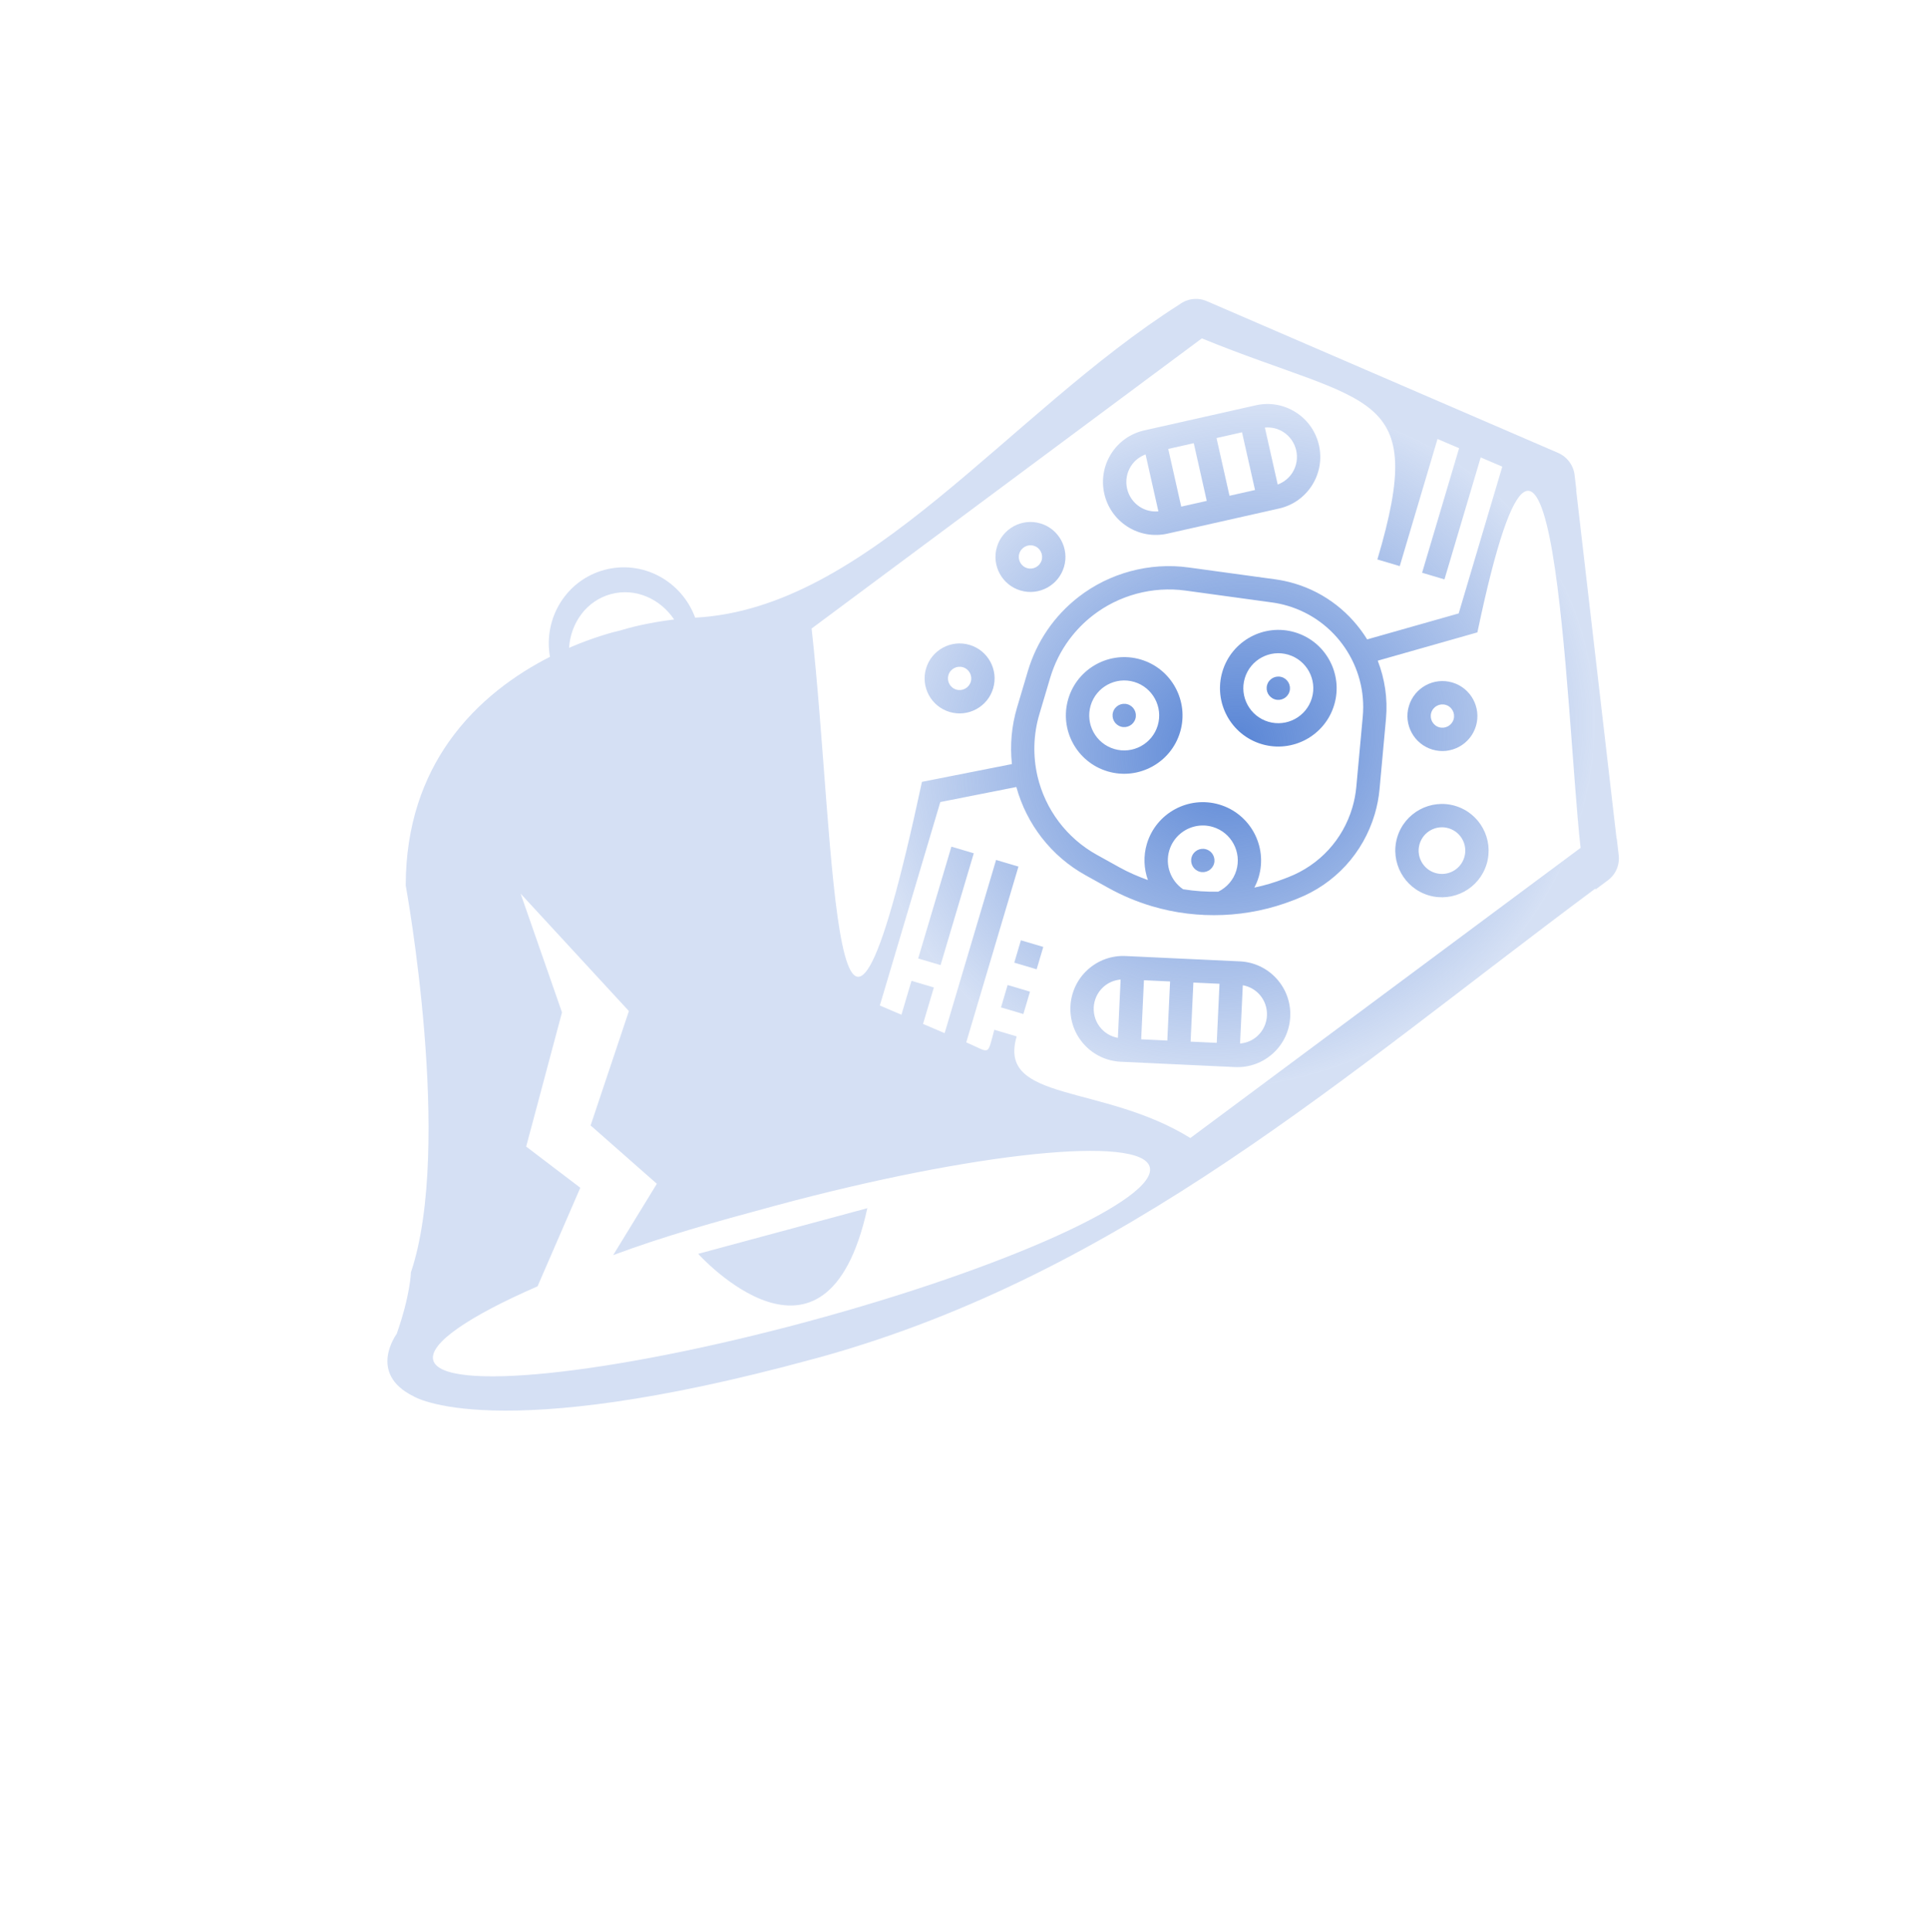 <?xml version="1.0" encoding="UTF-8" standalone="no"?>
<!-- Created with Inkscape (http://www.inkscape.org/) -->

<svg
   width="512"
   height="513"
   viewBox="0 0 135.467 135.731"
   version="1.1"
   id="svg5"
   inkscape:version="1.2.1 (9c6d41e410, 2022-07-14, custom)"
   sodipodi:docname="inactive-hover.svg"
   xmlns:inkscape="http://www.inkscape.org/namespaces/inkscape"
   xmlns:sodipodi="http://sodipodi.sourceforge.net/DTD/sodipodi-0.dtd"
   xmlns:xlink="http://www.w3.org/1999/xlink"
   xmlns="http://www.w3.org/2000/svg"
   xmlns:svg="http://www.w3.org/2000/svg">
  <sodipodi:namedview
     id="namedview7"
     pagecolor="#24283b"
     bordercolor="#1a1b26"
     borderopacity="0.247"
     inkscape:showpageshadow="true"
     inkscape:pageopacity="0"
     inkscape:pagecheckerboard="false"
     inkscape:deskcolor="#1f2335"
     inkscape:document-units="px"
     showgrid="false"
     shape-rendering="auto"
     borderlayer="true"
     inkscape:zoom="1.2230981"
     inkscape:cx="219.5245"
     inkscape:cy="235.87642"
     inkscape:window-width="1667"
     inkscape:window-height="885"
     inkscape:window-x="0"
     inkscape:window-y="0"
     inkscape:window-maximized="1"
     inkscape:current-layer="g18701" />
  <defs
     id="defs2">
    <linearGradient
       inkscape:collect="always"
       id="linearGradient17417">
      <stop
         style="stop-color:#5784d5;stop-opacity:1;"
         offset="0"
         id="stop17413" />
      <stop
         style="stop-color:#5784d5;stop-opacity:0.246;"
         offset="1"
         id="stop17415" />
    </linearGradient>
    <radialGradient
       inkscape:collect="always"
       xlink:href="#linearGradient17417"
       id="radialGradient18145"
       gradientUnits="userSpaceOnUse"
       gradientTransform="matrix(0.087,-0.462,0.507,0.095,32.03,106.559)"
       cx="78.359"
       cy="84.397"
       fx="78.359"
       fy="84.397"
       r="42.515" />
    <radialGradient
       inkscape:collect="always"
       xlink:href="#linearGradient17417"
       id="radialGradient18149"
       gradientUnits="userSpaceOnUse"
       gradientTransform="matrix(0.087,-0.462,0.507,0.095,32.03,106.559)"
       cx="78.359"
       cy="84.397"
       fx="78.359"
       fy="84.397"
       r="42.515" />
    <radialGradient
       inkscape:collect="always"
       xlink:href="#linearGradient17417"
       id="radialGradient18151"
       gradientUnits="userSpaceOnUse"
       gradientTransform="matrix(0.087,-0.462,0.507,0.095,32.03,106.559)"
       cx="78.359"
       cy="84.397"
       fx="78.359"
       fy="84.397"
       r="42.515" />
    <radialGradient
       inkscape:collect="always"
       xlink:href="#linearGradient17417"
       id="radialGradient18153"
       gradientUnits="userSpaceOnUse"
       gradientTransform="matrix(0.087,-0.462,0.507,0.095,32.03,106.559)"
       cx="78.359"
       cy="84.397"
       fx="78.359"
       fy="84.397"
       r="42.515" />
    <radialGradient
       inkscape:collect="always"
       xlink:href="#linearGradient17417"
       id="radialGradient18155"
       gradientUnits="userSpaceOnUse"
       gradientTransform="matrix(0.087,-0.462,0.507,0.095,32.03,106.559)"
       cx="78.359"
       cy="84.397"
       fx="78.359"
       fy="84.397"
       r="42.515" />
    <radialGradient
       inkscape:collect="always"
       xlink:href="#linearGradient17417"
       id="radialGradient18157"
       gradientUnits="userSpaceOnUse"
       gradientTransform="matrix(0.087,-0.462,0.507,0.095,32.03,106.559)"
       cx="78.359"
       cy="84.397"
       fx="78.359"
       fy="84.397"
       r="42.515" />
    <radialGradient
       inkscape:collect="always"
       xlink:href="#linearGradient17417"
       id="radialGradient18159"
       gradientUnits="userSpaceOnUse"
       gradientTransform="matrix(0.087,-0.462,0.507,0.095,32.03,106.559)"
       cx="78.359"
       cy="84.397"
       fx="78.359"
       fy="84.397"
       r="42.515" />
    <radialGradient
       inkscape:collect="always"
       xlink:href="#linearGradient17417"
       id="radialGradient18161"
       gradientUnits="userSpaceOnUse"
       gradientTransform="matrix(0.087,-0.462,0.507,0.095,32.03,106.559)"
       cx="78.359"
       cy="84.397"
       fx="78.359"
       fy="84.397"
       r="42.515" />
    <radialGradient
       inkscape:collect="always"
       xlink:href="#linearGradient17417"
       id="radialGradient18163"
       gradientUnits="userSpaceOnUse"
       gradientTransform="matrix(0.087,-0.462,0.507,0.095,32.03,106.559)"
       cx="78.359"
       cy="84.397"
       fx="78.359"
       fy="84.397"
       r="42.515" />
    <radialGradient
       inkscape:collect="always"
       xlink:href="#linearGradient17417"
       id="radialGradient18165"
       gradientUnits="userSpaceOnUse"
       gradientTransform="matrix(0.087,-0.462,0.507,0.095,32.03,106.559)"
       cx="78.359"
       cy="84.397"
       fx="78.359"
       fy="84.397"
       r="42.515" />
    <radialGradient
       inkscape:collect="always"
       xlink:href="#linearGradient17417"
       id="radialGradient18167"
       gradientUnits="userSpaceOnUse"
       gradientTransform="matrix(0.087,-0.462,0.507,0.095,32.03,106.559)"
       cx="78.359"
       cy="84.397"
       fx="78.359"
       fy="84.397"
       r="42.515" />
    <radialGradient
       inkscape:collect="always"
       xlink:href="#linearGradient17417"
       id="radialGradient18169"
       gradientUnits="userSpaceOnUse"
       gradientTransform="matrix(0.087,-0.462,0.507,0.095,32.03,106.559)"
       cx="78.359"
       cy="84.397"
       fx="78.359"
       fy="84.397"
       r="42.515" />
    <radialGradient
       inkscape:collect="always"
       xlink:href="#linearGradient17417"
       id="radialGradient18171"
       gradientUnits="userSpaceOnUse"
       gradientTransform="matrix(0.087,-0.462,0.507,0.095,32.03,106.559)"
       cx="78.359"
       cy="84.397"
       fx="78.359"
       fy="84.397"
       r="42.515" />
    <radialGradient
       inkscape:collect="always"
       xlink:href="#linearGradient17417"
       id="radialGradient18173"
       gradientUnits="userSpaceOnUse"
       gradientTransform="matrix(0.087,-0.462,0.507,0.095,32.03,106.559)"
       cx="78.359"
       cy="84.397"
       fx="78.359"
       fy="84.397"
       r="42.515" />
    <radialGradient
       inkscape:collect="always"
       xlink:href="#linearGradient17417"
       id="radialGradient18175"
       gradientUnits="userSpaceOnUse"
       gradientTransform="matrix(0.087,-0.462,0.507,0.095,32.03,106.559)"
       cx="78.359"
       cy="84.397"
       fx="78.359"
       fy="84.397"
       r="42.515" />
  </defs>
  <g
     inkscape:label="Layer 1"
     inkscape:groupmode="layer"
     id="layer1">
    <g
       id="g1723"
       transform="translate(0.287,-11.693)">
      <g
         id="g2392"
         transform="matrix(1.112,0,0,1.112,-2.547,-5.381)">
        <g
           id="g2816"
           transform="matrix(1.033,0.329,-0.329,1.033,22.53,-26.358)"
           style="fill:#5784d5;fill-opacity:1">
          <g
             id="g18701"
             transform="matrix(0.656,-0.719,0.719,0.656,-33.965,72.583)">
            <g
               id="g19764"
               transform="matrix(1,-0.117,0.117,1,-7.141,6.829)">
              <path
                 id="path1868"
                 style="fill:url(#radialGradient18145);fill-opacity:1;stroke-width:0.196"
                 d="m 44.414,50.33 c -2.491,0.818 -5.006,2.428 -7.17,5.33 0,0 -6.96,14.119 -13.482,18.652 0,0 -0.819,1.056 -2.864,2.432 9.83e-4,4.08e-4 -2.812,0.837 -1.409,3.573 0,0 1.988,5.201 20.389,12.403 l 0.45,0.178 c 17.474,6.733 34.958,5.128 53.562,5.128 l 0.029,0.051 0.888,-1.13e-4 c 0.578,0 1.114,-0.309 1.405,-0.814 l 0.501,-0.867 -0.007,-0.012 10.433,-18.059 0.014,4.6e-5 0.441,-0.765 c 0.295,-0.511 0.295,-1.141 -3.2e-4,-1.653 L 96.214,56.205 C 95.922,55.7 95.387,55.391 94.809,55.391 82.708,54.5 69.15,58.859 60.561,53.152 c 0.659,-2.236 -0.447,-4.635 -2.639,-5.5 -2.189,-0.864 -4.635,0.134 -5.681,2.217 -2.213,-0.377 -5.004,-0.466 -7.827,0.461 z m 10.853,-1.387 c 0.681,-0.195 1.414,-0.179 2.108,0.095 1.391,0.549 2.19,1.956 2.118,3.455 -1.36,-0.777 -2.476,-1.218 -2.937,-1.379 -0.439,-0.195 -1.559,-0.637 -3.084,-0.997 0.486,-0.572 1.115,-0.978 1.796,-1.173 z m -12.829,11.187 1.001,9.447 -5.886,4.099 1.092,5.135 -4.616,1.855 c 3.095,0.904 5.845,1.955 9.523,3.406 11.335,4.473 19.938,9.595 19.214,11.429 -0.725,1.838 -10.504,-0.3 -21.84,-4.774 C 29.588,86.252 20.985,81.135 21.71,79.298 l 5.39e-4,2.78e-4 c 0.381,-0.966 3.283,-0.828 7.601,0.174 l 5.538,-3.187 -1.122,-3.886 6.471,-5.133 z m 23.295,-2.327 28.921,7.4e-5 c 5.587,9.228 9.07,10.39 0.535,16.781 l 0.832,1.111 6.313,-4.727 0.703,1.206 -6.185,4.631 0.832,1.11 6.057,-4.535 0.704,1.206 -7.29,5.459 -5.29,-2.008 c 0.157,-1.826 -0.328,-3.704 -1.487,-5.251 -0.234,-0.312 -0.492,-0.608 -0.77,-0.879 l -3.715,-3.642 c -1.672,-1.638 -3.972,-2.548 -6.312,-2.496 -1.83,0.042 -3.573,0.644 -5.039,1.742 l -1.811,1.356 c -0.91,0.681 -1.672,1.539 -2.247,2.513 l -4.924,-2.344 c -19.159,16.811 -6.396,0.029 0.174,-11.234 z m -0.014,12.848 4.164,1.981 c -0.834,2.143 -0.785,4.547 0.165,6.652 l 0.64,1.417 c 0.387,0.859 0.871,1.678 1.437,2.434 1.717,2.293 4.184,3.972 6.948,4.728 l 0.235,0.064 c 2.33,0.638 4.775,0.174 6.709,-1.274 0.409,-0.306 0.79,-0.654 1.129,-1.034 l 2.803,-3.129 c 0.806,-0.9 1.359,-1.952 1.665,-3.062 l 5.761,2.186 c 16.744,-14.83 1.289,7.07 -2.722,13.946 l -28.921,-7.5e-5 c -2.258,-5.716 -7.962,-8.557 -4.684,-11.012 l -0.832,-1.111 c -1.311,1.032 -0.989,0.973 -1.787,-0.395 l 8.73,-6.537 -0.832,-1.111 -8.602,6.441 -0.704,-1.206 1.811,-1.356 -0.832,-1.111 -1.683,1.261 -0.704,-1.207 z m 11.928,-3.181 c 0.632,-0.191 1.292,-0.297 1.966,-0.312 1.968,-0.044 3.903,0.721 5.309,2.098 l 3.715,3.642 c 0.227,0.222 0.438,0.465 0.629,0.72 1.786,2.385 1.639,5.727 -0.35,7.946 l -2.804,3.128 c -0.28,0.312 -0.591,0.597 -0.927,0.849 -1.588,1.189 -3.597,1.572 -5.512,1.048 l -0.235,-0.065 c -0.607,-0.166 -1.198,-0.382 -1.767,-0.645 0.202,-0.097 0.398,-0.211 0.581,-0.348 1.531,-1.146 1.844,-3.325 0.698,-4.856 -1.146,-1.531 -3.325,-1.843 -4.856,-0.697 -0.607,0.454 -1.023,1.078 -1.233,1.764 C 72.521,81.227 72.207,80.693 71.954,80.13 L 71.313,78.713 c -0.834,-1.847 -0.85,-3.972 -0.045,-5.831 0.498,-1.149 1.291,-2.154 2.293,-2.904 l 1.811,-1.356 c 0.694,-0.519 1.461,-0.907 2.274,-1.153 z M 38.131,83.621 c 0,0 1.053,11.339 9.692,3.825 z m 37.347,-2.827 c 0.193,-0.068 0.393,-0.107 0.593,-0.116 0.668,-0.032 1.34,0.256 1.77,0.83 0.688,0.919 0.5,2.226 -0.419,2.913 -0.465,0.348 -1.048,0.474 -1.617,0.372 -0.571,-0.406 -1.104,-0.863 -1.593,-1.365 -0.291,-0.849 -0.011,-1.794 0.716,-2.339 0.172,-0.129 0.358,-0.227 0.551,-0.295 z"
                 sodipodi:nodetypes="ccccccccccccccccccccscccccccccccccssscccccccccccccccccccscccccccccsccsccsccccccccccccccccccscccsccscccsssccccccsccsssssccssss" />
              <path
                 d="m 78.125,72.629 c 0.23,0.307 0.167,0.742 -0.139,0.971 -0.307,0.23 -0.742,0.167 -0.971,-0.139 -0.23,-0.307 -0.167,-0.742 0.139,-0.971 0.307,-0.23 0.741,-0.167 0.971,0.139"
                 id="path943"
                 style="fill:url(#radialGradient18149);fill-opacity:1;stroke-width:0.079" />
              <path
                 d="m 80.346,70.965 c -1.146,-1.531 -3.325,-1.844 -4.856,-0.697 -1.531,1.146 -1.844,3.325 -0.697,4.856 1.146,1.531 3.325,1.844 4.856,0.697 1.531,-1.146 1.844,-3.325 0.697,-4.856 z m -1.529,3.745 c -0.919,0.688 -2.226,0.5 -2.913,-0.418 -0.688,-0.919 -0.5,-2.226 0.418,-2.913 0.919,-0.688 2.226,-0.5 2.913,0.418 0.688,0.919 0.5,2.226 -0.418,2.913 z"
                 id="path945"
                 style="fill:url(#radialGradient18151);fill-opacity:1;stroke-width:0.079" />
              <path
                 d="m 86.446,76.798 c 0.23,0.307 0.167,0.742 -0.139,0.971 -0.307,0.23 -0.742,0.167 -0.971,-0.139 -0.23,-0.307 -0.167,-0.742 0.139,-0.971 0.307,-0.23 0.741,-0.167 0.971,0.139"
                 id="path947"
                 style="fill:url(#radialGradient18153);fill-opacity:1;stroke-width:0.079" />
              <path
                 d="m 83.812,74.437 c -1.531,1.146 -1.844,3.325 -0.697,4.856 1.146,1.531 3.325,1.844 4.856,0.697 1.531,-1.146 1.844,-3.325 0.697,-4.856 -1.146,-1.531 -3.325,-1.844 -4.856,-0.697 z m 3.327,4.442 c -0.919,0.688 -2.226,0.5 -2.913,-0.418 -0.688,-0.919 -0.5,-2.226 0.418,-2.913 0.919,-0.688 2.226,-0.5 2.913,0.418 0.688,0.919 0.5,2.226 -0.418,2.913 z"
                 id="path949"
                 style="fill:url(#radialGradient18155);fill-opacity:1;stroke-width:0.079" />
              <path
                 d="m 76.73,82.34 c 0.23,0.307 0.167,0.742 -0.139,0.971 -0.307,0.23 -0.742,0.167 -0.971,-0.139 -0.23,-0.307 -0.167,-0.742 0.139,-0.971 0.307,-0.23 0.741,-0.167 0.971,0.139"
                 id="path951"
                 style="fill:url(#radialGradient18157);fill-opacity:1;stroke-width:0.079" />
              <path
                 d="m 59.113,77.332 5.553,-4.158 0.832,1.111 -5.553,4.158 z"
                 id="path955"
                 style="fill:url(#radialGradient18159);fill-opacity:1;stroke-width:0.079" />
              <path
                 d="m 61.329,82.606 1.111,-0.832 0.832,1.111 -1.111,0.832 z"
                 id="path961"
                 style="fill:url(#radialGradient18161);fill-opacity:1;stroke-width:0.079" />
              <path
                 d="m 63.55,80.942 1.111,-0.832 0.832,1.111 -1.111,0.832 z"
                 id="path963"
                 style="fill:url(#radialGradient18163);fill-opacity:1;stroke-width:0.079" />
              <path
                 d="m 72.274,67.102 c 0.919,-0.688 1.106,-1.995 0.418,-2.913 -0.688,-0.919 -1.995,-1.106 -2.913,-0.418 -0.919,0.688 -1.106,1.995 -0.418,2.913 0.688,0.919 1.995,1.106 2.913,0.418 z m -1.663,-2.221 c 0.306,-0.229 0.742,-0.166 0.971,0.139 0.229,0.306 0.167,0.742 -0.139,0.971 -0.306,0.229 -0.742,0.166 -0.971,-0.139 -0.229,-0.306 -0.167,-0.742 0.139,-0.971 z"
                 id="path971"
                 style="fill:url(#radialGradient18165);fill-opacity:1;stroke-width:0.079" />
              <path
                 d="m 79.966,63.819 c 0.919,-0.688 1.106,-1.995 0.418,-2.913 -0.688,-0.919 -1.995,-1.106 -2.913,-0.418 -0.919,0.688 -1.106,1.995 -0.418,2.913 0.688,0.919 1.995,1.106 2.913,0.418 z m -1.663,-2.221 c 0.306,-0.229 0.742,-0.166 0.971,0.139 0.229,0.306 0.167,0.742 -0.139,0.971 -0.306,0.229 -0.742,0.166 -0.971,-0.139 -0.229,-0.306 -0.167,-0.742 0.139,-0.971 z"
                 id="path973"
                 style="fill:url(#radialGradient18167);fill-opacity:1;stroke-width:0.079" />
              <path
                 d="m 96.514,64.656 c -0.302,-0.784 -0.891,-1.404 -1.66,-1.745 l -6.213,-2.759 c -0.767,-0.341 -1.622,-0.363 -2.407,-0.061 -1.619,0.624 -2.43,2.447 -1.806,4.067 0.302,0.784 0.891,1.404 1.66,1.745 l 6.213,2.759 c 0.767,0.341 1.622,0.363 2.407,0.061 1.619,-0.624 2.43,-2.447 1.806,-4.067 z m -2.305,2.772 c -0.363,0.14 -0.752,0.148 -1.119,0.042 l 1.409,-3.173 c 0.326,0.201 0.58,0.495 0.72,0.858 0.348,0.904 -0.105,1.925 -1.01,2.273 z m -5.08,-5.542 1.422,0.632 -1.428,3.216 -1.422,-0.632 z m 2.69,1.194 1.422,0.632 -1.428,3.216 L 90.391,66.296 Z M 86.733,61.386 c 0.363,-0.14 0.752,-0.148 1.119,-0.042 l -1.409,3.173 c -0.326,-0.201 -0.58,-0.495 -0.72,-0.858 -0.348,-0.904 0.105,-1.925 1.01,-2.273 z"
                 id="path975"
                 style="fill:url(#radialGradient18169);fill-opacity:1;stroke-width:0.079" />
              <path
                 d="m 69.105,84.581 c -0.65,-0.533 -1.469,-0.78 -2.305,-0.697 -1.726,0.172 -2.991,1.717 -2.819,3.443 0.083,0.837 0.487,1.59 1.137,2.123 l 5.26,4.307 c 0.65,0.532 1.469,0.779 2.305,0.696 1.726,-0.172 2.991,-1.717 2.819,-3.443 -0.083,-0.837 -0.487,-1.59 -1.137,-2.123 z m 1.263,7.374 -1.204,-0.986 2.229,-2.722 1.204,0.986 z m -1.252,-5.573 1.204,0.986 -2.229,2.722 -1.204,-0.986 z M 66.937,85.265 c 0.386,-0.039 0.764,0.056 1.09,0.257 l -2.2,2.686 c -0.26,-0.28 -0.427,-0.631 -0.466,-1.018 -0.096,-0.965 0.611,-1.829 1.575,-1.925 z m 5.61,7.807 c -0.386,0.039 -0.764,-0.056 -1.09,-0.257 l 2.2,-2.686 c 0.26,0.28 0.427,0.631 0.466,1.018 0.096,0.965 -0.611,1.829 -1.575,1.925 z"
                 id="path981"
                 style="fill:url(#radialGradient18171);fill-opacity:1;stroke-width:0.079" />
              <path
                 d="m 86.276,88.55 c -1.225,0.917 -1.475,2.66 -0.558,3.885 0.917,1.225 2.66,1.475 3.885,0.558 1.225,-0.917 1.475,-2.66 0.558,-3.885 -0.917,-1.225 -2.66,-1.475 -3.885,-0.558 z m 2.495,3.332 c -0.613,0.459 -1.484,0.334 -1.942,-0.279 -0.459,-0.613 -0.334,-1.484 0.279,-1.942 0.613,-0.459 1.484,-0.334 1.942,0.279 0.459,0.613 0.334,1.484 -0.279,1.942 z"
                 id="path983"
                 style="fill:url(#radialGradient18173);fill-opacity:1;stroke-width:0.079" />
              <path
                 d="m 91.489,82.7 c -0.919,0.688 -1.106,1.995 -0.418,2.913 0.688,0.919 1.995,1.106 2.913,0.418 0.919,-0.688 1.106,-1.995 0.418,-2.913 -0.688,-0.919 -1.995,-1.106 -2.913,-0.418 z m 1.663,2.221 c -0.306,0.229 -0.742,0.166 -0.971,-0.139 -0.229,-0.306 -0.167,-0.742 0.139,-0.971 0.306,-0.229 0.742,-0.166 0.971,0.139 0.229,0.306 0.167,0.742 -0.139,0.971 z"
                 id="path985"
                 style="fill:url(#radialGradient18175);fill-opacity:1;stroke-width:0.079" />
            </g>
          </g>
          <g
             id="g18194"
             transform="matrix(-1.36,-0.091,-0.091,1.36,171.663,-83.669)" />
        </g>
      </g>
    </g>
  </g>
</svg>
